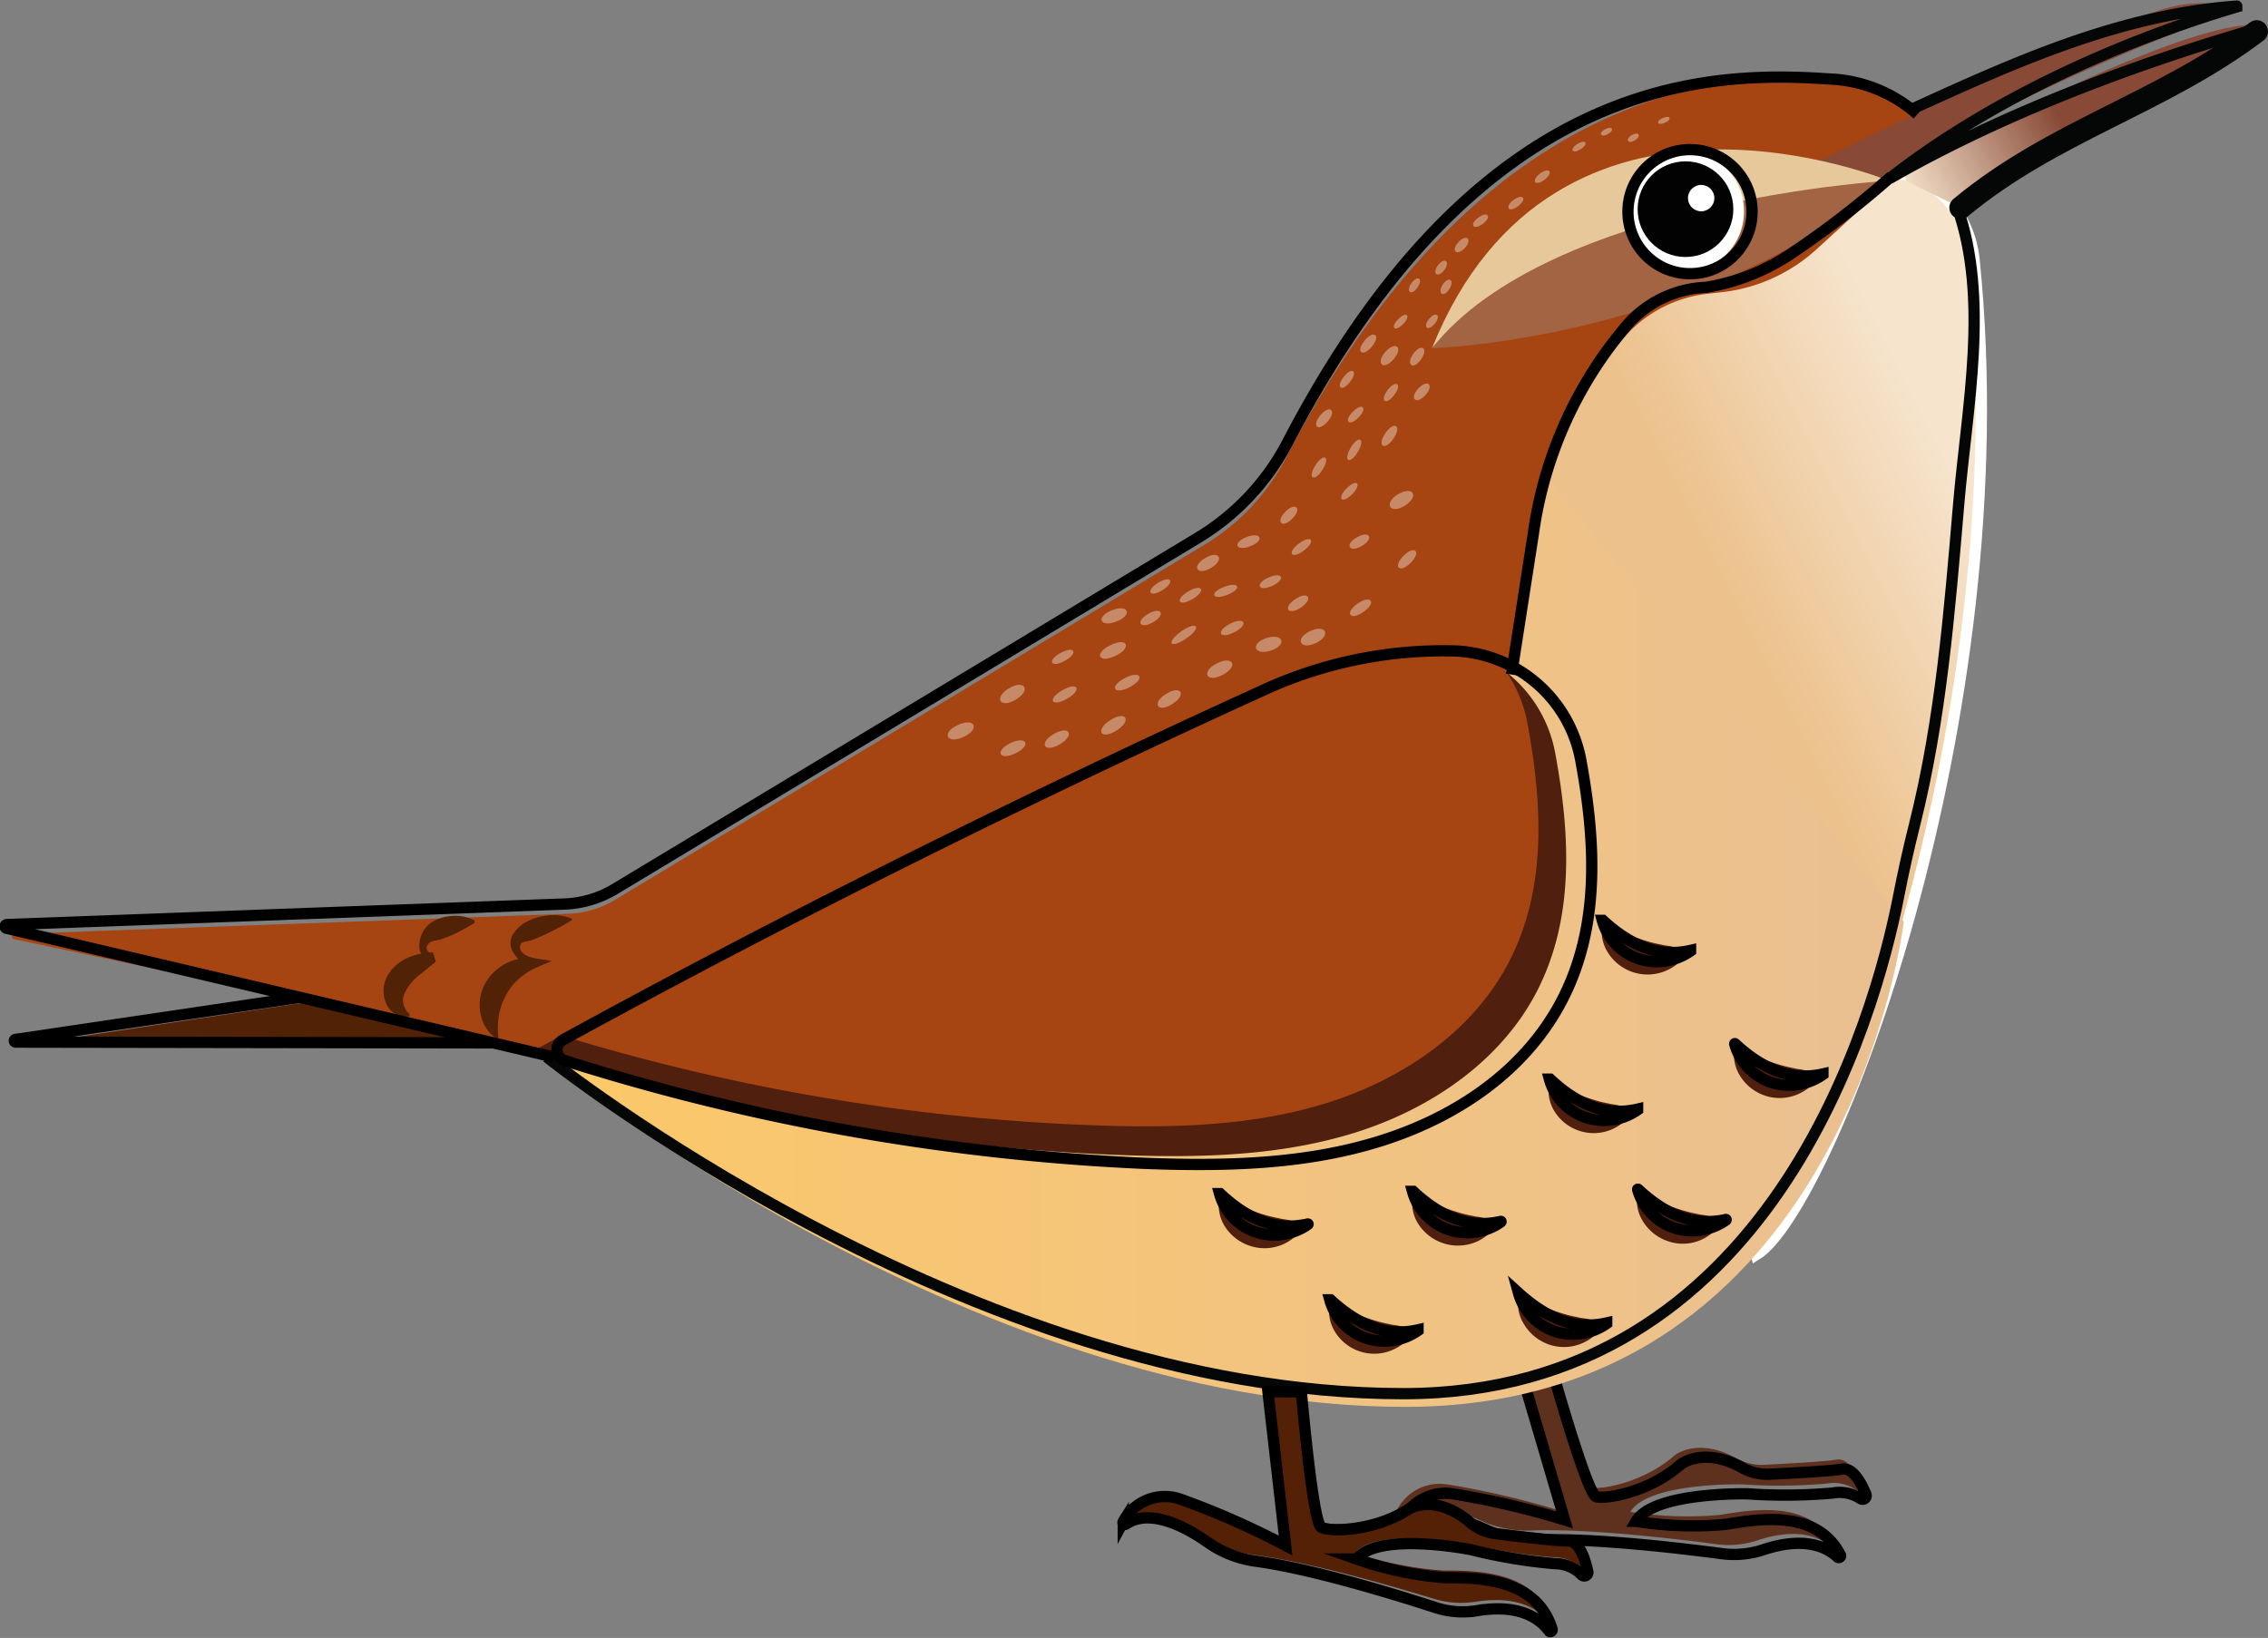 <svg id="Layer_1" data-name="Layer 1" xmlns="http://www.w3.org/2000/svg" xmlns:xlink="http://www.w3.org/1999/xlink" viewBox="0 0 200.98 145.18"><rect x="0" y="0" width="200.98" height="145.18" fill="#808080" stroke="none"/><defs><style>.cls-1{fill:#151515;}.cls-2{fill:#5e311e;}.cls-17,.cls-18,.cls-3{fill:none;}.cls-3{stroke:#000;}.cls-17,.cls-18,.cls-3,.cls-5{stroke-miterlimit:10;}.cls-4{fill:#522206;}.cls-5{stroke:#fff;fill:url(#linear-gradient);}.cls-6{fill:url(#linear-gradient-2);}.cls-7{fill:#a74512;}.cls-8{fill:#884a37;}.cls-9{fill:url(#linear-gradient-3);}.cls-10{fill:#e6c89a;}.cls-11{fill:#a36444;}.cls-12{fill:#fff;}.cls-13{fill:#020202;}.cls-14{fill:#511f0d;}.cls-15{fill:#542107;}.cls-16{opacity:0.37;}.cls-17,.cls-18{stroke:#050706;}.cls-18{stroke-linecap:round;stroke-width:2px;}</style><linearGradient id="linear-gradient" x1="321.33" y1="291.64" x2="366.62" y2="268.87" gradientUnits="userSpaceOnUse"><stop offset="0.55" stop-color="#ecc18c"/><stop offset="1" stop-color="#f6e4cd"/></linearGradient><linearGradient id="linear-gradient-2" x1="235.29" y1="299.06" x2="356.5" y2="299.06" gradientUnits="userSpaceOnUse"><stop offset="0" stop-color="#fcc868"/><stop offset="1" stop-color="#eac092"/></linearGradient><linearGradient id="linear-gradient-3" x1="354.83" y1="233.84" x2="385.14" y2="218.61" gradientTransform="matrix(1, -0.03, 0.03, 1.02, -4.98, 5.9)" gradientUnits="userSpaceOnUse"><stop offset="0" stop-color="#f6e4cd"/><stop offset="0.45" stop-color="#884a37"/></linearGradient></defs><title>canyon_wren</title><path class="cls-1" d="M356.76,344.52" transform="translate(-187.76 -215.81)"/><path class="cls-2" d="M324.91,336.77s2.95,10.61,3.79,10.87,4.69-.39,7.46-2.83c0,0,2-1.67,5.48.26a4.57,4.57,0,0,0,2.4.58c1.94-.1,5.37-.28,6.45-.46s1.68,1.17,2.12,2.24a.31.31,0,0,1-.47.38,3.4,3.4,0,0,0-2.48-.5,48.64,48.64,0,0,1-7.53.07s-8.35-.19-9.89,2.44a32,32,0,0,0,8,.26c2.85-.48,8-1.34,10.09,2.69a.17.17,0,0,1-.26.2c-.92-.85-2.86-1.84-6.52-.64a8.18,8.18,0,0,1-3.64.36c-3.64-.48-11.43-1.41-16.44-1.22a10,10,0,0,1-4.51-.89c-2.18-1-5.51-2-7.35-.28a.16.16,0,0,1-.26-.18,4.26,4.26,0,0,1,4.65-2.74,74.12,74.12,0,0,1,9.9,2.31l-3.66-12.47Z" transform="translate(-187.76 -215.81)"/><path class="cls-3" d="M325.41,337.61s3,10.61,3.79,10.86,4.7-.38,7.46-2.83c0,0,2-1.66,5.48.26a4.5,4.5,0,0,0,2.4.58c1.95-.09,5.37-.27,6.46-.45.93-.16,1.67,1.16,2.11,2.23a.32.32,0,0,1-.47.39,3.38,3.38,0,0,0-2.48-.5,48.51,48.51,0,0,1-7.52.07s-8.36-.2-9.9,2.44a32,32,0,0,0,8,.26c2.85-.48,8-1.34,10.09,2.69a.16.16,0,0,1-.25.2c-.92-.85-2.87-1.85-6.52-.65a8.23,8.23,0,0,1-3.65.37c-3.64-.48-11.42-1.41-16.44-1.22a10,10,0,0,1-4.51-.89c-2.18-1-5.5-2-7.35-.28a.16.16,0,0,1-.26-.19,4.27,4.27,0,0,1,4.66-2.73,74.12,74.12,0,0,1,9.9,2.31l-3.67-12.47Z" transform="translate(-187.76 -215.81)"/><polygon class="cls-4" points="47.52 92.63 2.56 92.56 29.47 88.49 47.52 92.63"/><path class="cls-3" d="M232.43,308.25l-43.28-.07a.12.12,0,0,1,0-.24L215,304.11h.05l17.37,3.9A.12.12,0,0,1,232.43,308.25Z" transform="translate(-187.76 -215.81)"/><path class="cls-5" d="M362.69,238.82c4.17,40.89-12.84,84.27-19.29,88.2L324.25,257.8s4-22.8,29.35-26.64C358.33,230.45,362.2,234.06,362.69,238.82Z" transform="translate(-187.76 -215.81)"/><path class="cls-6" d="M324.44,257.61l-89.15,51.62s37.92,31.28,77,31.28,44.18-43,44.18-43Z" transform="translate(-187.76 -215.81)"/><path class="cls-7" d="M351.38,223.11c-10.17-1.5-32.46.08-49.62,33.22a19.57,19.57,0,0,1-7.24,7.75l-52.27,31.5a8.63,8.63,0,0,1-4.08,1.22L189,298.6a.23.23,0,0,0,0,.45l46.29,9.79s41.28,6.69,83.23-30a11.34,11.34,0,0,0,3.75-6.93l1.1-7.86a35.64,35.64,0,0,1,8.29-18.3h0a11.47,11.47,0,0,1,7.42-3.9l1.26-.14a14.9,14.9,0,0,0,8.4-3.81l10.11-9.24h0A9.72,9.72,0,0,0,351.38,223.11Z" transform="translate(-187.76 -215.81)"/><path class="cls-8" d="M348.68,230.24s20.71-10.49,30.71-13.6a11.86,11.86,0,0,1,6.83-.08h0s-23.07,8.25-30.89,15.25Z" transform="translate(-187.76 -215.81)"/><path class="cls-9" d="M363.54,227.51c6.24-3.74,19.91-9.93,24.35-9.47,0,0-24.14,13.3-26.39,16.18l-4.85-2.37-.15-1.22A24.76,24.76,0,0,0,363.54,227.51Z" transform="translate(-187.76 -215.81)"/><path class="cls-10" d="M355.33,231.91s-29.72-12.48-40.67,14.76C314.66,246.67,324.05,235.32,355.33,231.91Z" transform="translate(-187.76 -215.81)"/><path class="cls-11" d="M355.33,231.81s-30.24,1.71-40.67,14.86C314.66,246.67,337.6,246.09,355.33,231.81Z" transform="translate(-187.76 -215.81)"/><circle class="cls-12" cx="149.16" cy="18.74" r="5.39"/><circle class="cls-13" cx="149.36" cy="18.54" r="4.24"/><circle class="cls-3" cx="149.76" cy="18.76" r="5.5"/><circle class="cls-12" cx="150.75" cy="17.56" r="1.17"/><path class="cls-14" d="M314.48,272.87a11.84,11.84,0,0,1,11.11,9.77c1.33,7.21,1.67,14.55-1.59,20.95-3.18,6.24-9.43,10.5-16.12,12.6s-13.82,2.26-20.82,2a183.79,183.79,0,0,1-51.68-9.43c20.75-11.28,41.12-22.91,62.63-32.67A38.17,38.17,0,0,1,314.48,272.87Z" transform="translate(-187.76 -215.81)"/><path class="cls-7" d="M312,270.22A11.85,11.85,0,0,1,323.13,280c1.33,7.21,1.67,14.55-1.59,20.95-3.18,6.24-9.44,10.5-16.12,12.6s-13.82,2.26-20.82,2a183.86,183.86,0,0,1-51.69-9.43c20.76-11.28,41.13-22.91,62.64-32.68A38.31,38.31,0,0,1,312,270.22Z" transform="translate(-187.76 -215.81)"/><path class="cls-4" d="M238.48,297.34a17.93,17.93,0,0,1-1.8,1,14.6,14.6,0,0,1-1.72.77c-.65.25-1.09.07-1.11.65s.69.86,1.35,1l1.47.22-1.61.7a6.18,6.18,0,0,0-1.51,1.07,4.9,4.9,0,0,0-1,1.37,5.46,5.46,0,0,0-.56,1.61,6.84,6.84,0,0,0-.06,2.05l-.17.1a3.34,3.34,0,0,1-1.37-2,4,4,0,0,1,.22-2.62,4.37,4.37,0,0,1,1.8-1.95,3.89,3.89,0,0,1,2.48-.53l-.14.91a4.4,4.4,0,0,1-1.62-1.64,1.84,1.84,0,0,1-.14-.69,1.58,1.58,0,0,1,.24-.76,3.59,3.59,0,0,1,.9-.92,5,5,0,0,1,2.08-.71,4.28,4.28,0,0,1,2.2.26Z" transform="translate(-187.76 -215.81)"/><path class="cls-4" d="M229.82,297.6a13.54,13.54,0,0,1-1.56.88,10.36,10.36,0,0,1-1.45.6c-.44.11-.93.1-1.17.51a.45.45,0,0,0,.05.55c.13.15.37.17.44.07l.25.85c-.54.4-1,.84-1.45,1.16a4.6,4.6,0,0,0-1,1.08,2.48,2.48,0,0,0-.45,1,1.65,1.65,0,0,0,.57,1.39l0,.2A1.86,1.86,0,0,1,222,304.8a2.77,2.77,0,0,1,.17-2.64,3.94,3.94,0,0,1,1.85-1.51,5.82,5.82,0,0,1,2.05-.42l.24.85a1.44,1.44,0,0,1-1.38-1.65,2.5,2.5,0,0,1,1.15-1.92,4.05,4.05,0,0,1,1.84-.52,3.68,3.68,0,0,1,1.9.41Z" transform="translate(-187.76 -215.81)"/><path class="cls-15" d="M302.93,339.34s1,10.94,1.76,11.34,4.69.39,7.82-1.57c0,0,2.29-1.31,5.37,1.16a4.48,4.48,0,0,0,2.27,1c1.93.23,5.34.62,6.44.62.94,0,1.46,1.42,1.72,2.55a.32.32,0,0,1-.53.3,3.35,3.35,0,0,0-2.37-.9,48.93,48.93,0,0,1-7.42-1.17s-8.22-1.56-10.17.78a31.69,31.69,0,0,0,7.82,1.57c2.89,0,8.11,0,9.51,4.31a.16.16,0,0,1-.28.16c-.77-1-2.53-2.29-6.33-1.71a8.25,8.25,0,0,1-3.66-.24c-3.51-1.07-11-3.27-16-3.91a10,10,0,0,1-4.3-1.62c-2-1.32-5.1-2.88-7.21-1.48a.16.16,0,0,1-.22-.23,4.27,4.27,0,0,1,5-1.93,73.92,73.92,0,0,1,9.38,3.91L300,339.34Z" transform="translate(-187.76 -215.81)"/><g class="cls-16"><path class="cls-12" d="M335.7,226.26c-.12-.28-1.12.16-1,.44S335.83,226.54,335.7,226.26Z" transform="translate(-187.76 -215.81)"/><path class="cls-12" d="M330,227.26c-.63.34-.4.78.23.44S330.67,226.93,330,227.26Z" transform="translate(-187.76 -215.81)"/><path class="cls-12" d="M332.36,227.79c-.62.36-.35.83.27.46S333,227.42,332.36,227.79Z" transform="translate(-187.76 -215.81)"/><path class="cls-12" d="M327.54,228.57c-.75.48-.46.93.29.46S328.29,228.1,327.54,228.57Z" transform="translate(-187.76 -215.81)"/><path class="cls-12" d="M321.88,233.54c-.84.63-.43,1.18.41.54S322.72,232.91,321.88,233.54Z" transform="translate(-187.76 -215.81)"/><path class="cls-12" d="M324.22,231.2c-.83.64-.43,1.18.41.54S325.06,230.56,324.22,231.2Z" transform="translate(-187.76 -215.81)"/><path class="cls-12" d="M317,237.27c-.71.77-.14,1.29.57.52S317.71,236.5,317,237.27Z" transform="translate(-187.76 -215.81)"/><path class="cls-12" d="M318.76,235.1c-.84.62-.44,1.17.4.55S319.6,234.48,318.76,235.1Z" transform="translate(-187.76 -215.81)"/><path class="cls-12" d="M315.6,241.05c-.5.81.09,1.18.6.37S316.11,240.24,315.6,241.05Z" transform="translate(-187.76 -215.81)"/><path class="cls-12" d="M312.84,240.91c-.55.77,0,1.15.53.38S313.4,240.14,312.84,240.91Z" transform="translate(-187.76 -215.81)"/><path class="cls-12" d="M311.66,244.11c-.75.75-.31,1.18.43.43S312.4,243.35,311.66,244.11Z" transform="translate(-187.76 -215.81)"/><path class="cls-12" d="M314.4,244.08c-.61.74-.11,1.16.5.42S315,243.35,314.4,244.08Z" transform="translate(-187.76 -215.81)"/><path class="cls-12" d="M308.68,246c-.82,1-.18,1.53.65.53S309.5,245,308.68,246Z" transform="translate(-187.76 -215.81)"/><path class="cls-12" d="M310.52,247c-.9,1.05-.16,1.69.74.64S311.42,246,310.52,247Z" transform="translate(-187.76 -215.81)"/><path class="cls-12" d="M313,247.17c-.7,1,0,1.48.69.49S313.72,246.19,313,247.17Z" transform="translate(-187.76 -215.81)"/><path class="cls-12" d="M313.44,250.25c-.82.9-.19,1.47.63.58S314.26,249.36,313.44,250.25Z" transform="translate(-187.76 -215.81)"/><path class="cls-12" d="M307.64,252.31c-.84.85-.33,1.36.51.5S308.48,251.45,307.64,252.31Z" transform="translate(-187.76 -215.81)"/><path class="cls-12" d="M310.73,250.38c-.73,1-.16,1.4.58.44S311.47,249.42,310.73,250.38Z" transform="translate(-187.76 -215.81)"/><path class="cls-12" d="M310.53,254.2c-.79,1.14-.07,1.63.71.49S311.32,253.06,310.53,254.2Z" transform="translate(-187.76 -215.81)"/><path class="cls-12" d="M307.08,259.11c-.9.92-.39,1.42.51.49S308,258.19,307.08,259.11Z" transform="translate(-187.76 -215.81)"/><path class="cls-12" d="M312.14,265.07c-1,1-.35,1.61.63.62S313.11,264.09,312.14,265.07Z" transform="translate(-187.76 -215.81)"/><path class="cls-12" d="M302.85,264c-1.09.82-.64,1.43.45.61S304,263.15,302.85,264Z" transform="translate(-187.76 -215.81)"/><path class="cls-12" d="M304.33,257.05c-.74,1.15-.12,1.55.62.4S305.07,255.89,304.33,257.05Z" transform="translate(-187.76 -215.81)"/><path class="cls-12" d="M308,263.44c-1.12.64-.68,1.41.44.76S309.12,262.79,308,263.44Z" transform="translate(-187.76 -215.81)"/><path class="cls-12" d="M308.07,269.31c-1.19.84-.69,1.57.51.74S309.27,268.48,308.07,269.31Z" transform="translate(-187.76 -215.81)"/><path class="cls-12" d="M302.55,268.91c-1.15.77-.66,1.52.49.75S303.7,268.15,302.55,268.91Z" transform="translate(-187.76 -215.81)"/><path class="cls-12" d="M300.17,267c-1.24.56-.91,1.3.33.74S301.41,266.45,300.17,267Z" transform="translate(-187.76 -215.81)"/><path class="cls-12" d="M298.23,263.41c-1.26.49-1,1.32.32.82S299.5,262.91,298.23,263.41Z" transform="translate(-187.76 -215.81)"/><path class="cls-12" d="M293.05,268.24c-1.23.74-.84,1.4.4.66S294.29,267.5,293.05,268.24Z" transform="translate(-187.76 -215.81)"/><path class="cls-12" d="M296.76,271.1c-1.31.67-.93,1.42.38.75S298.07,270.43,296.76,271.1Z" transform="translate(-187.76 -215.81)"/><path class="cls-12" d="M303.86,271.75c-1.4.66-.9,1.72.5,1.06S305.27,271.08,303.86,271.75Z" transform="translate(-187.76 -215.81)"/><path class="cls-12" d="M295.58,274.62c-1.44.74-.9,1.78.54,1S297,273.88,295.58,274.62Z" transform="translate(-187.76 -215.81)"/><path class="cls-12" d="M292.44,271.77c-1.4,1-1,1.61.44.63S293.84,270.79,292.44,271.77Z" transform="translate(-187.76 -215.81)"/><path class="cls-12" d="M287.44,275.91c-1.42.74-1,1.55.42.81S288.87,275.18,287.44,275.91Z" transform="translate(-187.76 -215.81)"/><path class="cls-12" d="M289.51,270.22c-1.17.68-.74,1.42.43.74S290.67,269.54,289.51,270.22Z" transform="translate(-187.76 -215.81)"/><path class="cls-12" d="M291.09,277.32c-1.31.83-.75,1.72.56.89S292.41,276.49,291.09,277.32Z" transform="translate(-187.76 -215.81)"/><path class="cls-12" d="M300,272.36c-1.48.47-1.13,1.59.36,1.12S301.5,271.89,300,272.36Z" transform="translate(-187.76 -215.81)"/><path class="cls-12" d="M272.65,280.07c-1.51.68-1,1.75.49,1.06S274.16,279.38,272.65,280.07Z" transform="translate(-187.76 -215.81)"/><path class="cls-12" d="M286.16,273c-1.49.72-1.05,1.66.45.94S287.67,272.25,286.16,273Z" transform="translate(-187.76 -215.81)"/><path class="cls-12" d="M281.89,277c-1.37.79-.95,1.53.43.74S283.27,276.18,281.89,277Z" transform="translate(-187.76 -215.81)"/><path class="cls-12" d="M286.14,279.65c-1.39.89-.81,1.79.58.9S287.53,278.75,286.14,279.65Z" transform="translate(-187.76 -215.81)"/><path class="cls-12" d="M277.3,281.68c-1.42.69-1,1.6.45.9S278.73,281,277.3,281.68Z" transform="translate(-187.76 -215.81)"/><path class="cls-12" d="M281.14,280.87c-1.38.8-.84,1.72.54.91S282.51,280.06,281.14,280.87Z" transform="translate(-187.76 -215.81)"/><path class="cls-12" d="M277.17,276.82c-1.39.83-.78,1.84.61,1S278.56,276,277.17,276.82Z" transform="translate(-187.76 -215.81)"/><path class="cls-12" d="M311.63,259.63c-1.31.81-.69,1.81.62,1S313,258.82,311.63,259.63Z" transform="translate(-187.76 -215.81)"/><path class="cls-12" d="M286.3,269.9c-1.47.59-1.08,1.56.39,1S287.77,269.31,286.3,269.9Z" transform="translate(-187.76 -215.81)"/><path class="cls-12" d="M281.74,273.69c-1.23.68-.85,1.37.38.69S283,273,281.74,273.69Z" transform="translate(-187.76 -215.81)"/><path class="cls-12" d="M294.56,265.27c-1.25.73-.74,1.61.51.88S295.8,264.54,294.56,265.27Z" transform="translate(-187.76 -215.81)"/><path class="cls-12" d="M290.38,267.47c-1.14.71-.74,1.36.4.64S291.53,266.76,290.38,267.47Z" transform="translate(-187.76 -215.81)"/><path class="cls-12" d="M296.24,267.83c-1.35.52-1.07,1.23.27.71S297.58,267.3,296.24,267.83Z" transform="translate(-187.76 -215.81)"/><path class="cls-12" d="M301.66,261.17c-.9.91-.28,1.53.62.61S302.56,260.26,301.66,261.17Z" transform="translate(-187.76 -215.81)"/><path class="cls-12" d="M306.83,249.22c-.73.95-.17,1.39.57.43S307.56,248.26,306.83,249.22Z" transform="translate(-187.76 -215.81)"/><path class="cls-12" d="M307.45,255.5c-.7,1.18-.08,1.55.63.37S308.16,254.31,307.45,255.5Z" transform="translate(-187.76 -215.81)"/><path class="cls-12" d="M304.77,252.61c-.83,1-.18,1.53.65.55S305.6,251.63,304.77,252.61Z" transform="translate(-187.76 -215.81)"/><path class="cls-12" d="M315.19,239.32c-.57.77,0,1.19.56.42S315.76,238.56,315.19,239.32Z" transform="translate(-187.76 -215.81)"/></g><path class="cls-17" d="M236.22,309.51s37.24,29.83,75.9,29.83c32.62,0,41.79-33.49,43.86-43.95q.64-3.3,1.46-6.56c2.32-9.29,3.07-18.73,3.89-28.34.73-8.58,2.75-18.22-.14-26.34" transform="translate(-187.76 -215.81)"/><path class="cls-17" d="M388,218.29a0,0,0,0,0,0,0c-11,3.16-22.9,7.65-32.82,13.36,8.76-6.87,20.12-12.06,30.79-15.23,0,0,0-.08,0-.07-10.37.77-19.53,4.9-29,9.24" transform="translate(-187.76 -215.81)"/><path class="cls-3" d="M357.67,225.94a12.46,12.46,0,0,0-7.82-3.13c-10.79-.74-31.05-.37-48,32.23a21.48,21.48,0,0,1-8,8.48l-51.57,31.07a9.31,9.31,0,0,1-4.53,1.35l-49.37,1.82a.17.17,0,0,0,0,.34l48.45,11.41" transform="translate(-187.76 -215.81)"/><path class="cls-3" d="M321.7,275.6l1.94-12.5a36.07,36.07,0,0,1,8.29-18.46h0a9.78,9.78,0,0,1,7-3.36h0a19.17,19.17,0,0,0,7.33-2.84,83.61,83.61,0,0,0,9.1-7" transform="translate(-187.76 -215.81)"/><path class="cls-3" d="M316.74,273.51a11.84,11.84,0,0,1,11.12,9.78c1.32,7.22,1.67,14.58-1.59,21s-9.45,10.53-16.14,12.64-13.83,2.26-20.84,2a198.92,198.92,0,0,1-51.47-9.11,1,1,0,0,1-.17-1.84c20.07-11,41.78-21.78,62.6-31.24A38.23,38.23,0,0,1,316.74,273.51Z" transform="translate(-187.76 -215.81)"/><path class="cls-18" d="M361.5,234.22c8.17-6.8,17.76-9.22,26.24-15.62" transform="translate(-187.76 -215.81)"/><path class="cls-14" d="M329.78,297.54c.87.43,1.52.76,2.11,1a12.54,12.54,0,0,0,1.53.6,11.31,11.31,0,0,0,1.58.4c.32.1.66.09,1.05.2a8.8,8.8,0,0,1,1.28.26,4.36,4.36,0,0,1-.8,1.13,4.15,4.15,0,0,1-6.31-.93A3.52,3.52,0,0,1,329.78,297.54Z" transform="translate(-187.76 -215.81)"/><path class="cls-3" d="M337.57,300.05a0,0,0,0,1,0,.05,5.17,5.17,0,0,1-4.65.68,5,5,0,0,1-3.17-3.39,0,0,0,0,1,.05,0C332,299.4,334.51,300.75,337.57,300.05Z" transform="translate(-187.76 -215.81)"/><path class="cls-14" d="M341.51,308.49c.87.43,1.52.76,2.11,1a12.54,12.54,0,0,0,1.53.6,12.91,12.91,0,0,0,1.58.4c.32.1.66.09,1,.2a8.8,8.8,0,0,1,1.28.26,4.36,4.36,0,0,1-.8,1.13,4.11,4.11,0,0,1-4,.86,4.18,4.18,0,0,1-2.27-1.79A3.52,3.52,0,0,1,341.51,308.49Z" transform="translate(-187.76 -215.81)"/><path class="cls-3" d="M349.3,311a0,0,0,0,1,0,.05,5.17,5.17,0,0,1-4.65.68,5,5,0,0,1-3.17-3.39s0-.06.05,0C343.7,310.34,346.24,311.7,349.3,311Z" transform="translate(-187.76 -215.81)"/><path class="cls-14" d="M325.09,311.62c.87.42,1.52.76,2.1,1a11.51,11.51,0,0,0,1.54.59,11.22,11.22,0,0,0,1.58.41c.31.09.66.09,1,.2a10,10,0,0,1,1.29.25,4.09,4.09,0,0,1-7.11.21A3.47,3.47,0,0,1,325.09,311.62Z" transform="translate(-187.76 -215.81)"/><path class="cls-3" d="M332.88,314.12a0,0,0,0,1,0,.06,5.15,5.15,0,0,1-4.64.67,5,5,0,0,1-3.18-3.39s0,0,.06,0C327.27,313.47,329.82,314.83,332.88,314.12Z" transform="translate(-187.76 -215.81)"/><path class="cls-14" d="M332.91,321.39c.87.43,1.52.76,2.11,1a11.1,11.1,0,0,0,1.53.6,12.78,12.78,0,0,0,1.58.41c.31.09.66.09,1,.19a10.14,10.14,0,0,1,1.29.26,4.16,4.16,0,0,1-.81,1.13,4,4,0,0,1-4,.86,4.14,4.14,0,0,1-2.27-1.79A3.47,3.47,0,0,1,332.91,321.39Z" transform="translate(-187.76 -215.81)"/><path class="cls-3" d="M340.7,323.9s.05,0,0,.06a5.15,5.15,0,0,1-4.64.67,5,5,0,0,1-3.18-3.39s0-.05.06,0C335.1,323.25,337.64,324.6,340.7,323.9Z" transform="translate(-187.76 -215.81)"/><path class="cls-14" d="M313,321.57c.87.42,1.52.76,2.1,1a11,11,0,0,0,1.54.59,10.87,10.87,0,0,0,1.58.41c.31.09.66.09,1,.2a10,10,0,0,1,1.29.25,4.07,4.07,0,0,1-.81,1.14,4.19,4.19,0,0,1-1.15.74,4.18,4.18,0,0,1-5.15-1.67A3.47,3.47,0,0,1,313,321.57Z" transform="translate(-187.76 -215.81)"/><path class="cls-3" d="M320.75,324.07s.06,0,0,.06a5.15,5.15,0,0,1-4.64.67,5,5,0,0,1-3.18-3.39,0,0,0,0,1,.06,0C315.15,323.42,317.7,324.78,320.75,324.07Z" transform="translate(-187.76 -215.81)"/><path class="cls-14" d="M322.36,330.56c.86.43,1.51.76,2.1,1a12.54,12.54,0,0,0,1.53.6,11.31,11.31,0,0,0,1.58.4c.32.1.66.09,1.05.2a8.54,8.54,0,0,1,1.28.26,4.36,4.36,0,0,1-.8,1.13,4.11,4.11,0,0,1-4,.86,4.18,4.18,0,0,1-2.27-1.79A3.47,3.47,0,0,1,322.36,330.56Z" transform="translate(-187.76 -215.81)"/><path class="cls-3" d="M330.14,333.07a0,0,0,0,1,0,.05,5.17,5.17,0,0,1-4.65.68,5,5,0,0,1-3.17-3.39,0,0,0,0,1,0,0C324.54,332.42,327.08,333.77,330.14,333.07Z" transform="translate(-187.76 -215.81)"/><path class="cls-14" d="M305.64,331.17c.87.43,1.52.77,2.1,1a13.06,13.06,0,0,0,1.54.59,12.33,12.33,0,0,0,1.58.41c.31.09.66.09,1,.19a12.26,12.26,0,0,1,1.29.26,4.08,4.08,0,0,1-7.11.2A3.46,3.46,0,0,1,305.64,331.17Z" transform="translate(-187.76 -215.81)"/><path class="cls-3" d="M313.42,333.68a0,0,0,0,1,0,.06,5.15,5.15,0,0,1-4.64.67,5,5,0,0,1-3.18-3.39s0,0,.06,0C307.82,333,310.37,334.39,313.42,333.68Z" transform="translate(-187.76 -215.81)"/><path class="cls-14" d="M295.87,321.79c.87.43,1.51.76,2.1,1a12.91,12.91,0,0,0,3.12,1c.31.1.65.09,1,.2a8.3,8.3,0,0,1,1.28.26,4.36,4.36,0,0,1-.8,1.13,4.19,4.19,0,0,1-1.15.74,4.09,4.09,0,0,1-2.89.12,4.18,4.18,0,0,1-2.27-1.79A3.47,3.47,0,0,1,295.87,321.79Z" transform="translate(-187.76 -215.81)"/><path class="cls-3" d="M303.65,324.3s.06,0,0,.05A5.17,5.17,0,0,1,299,325a5,5,0,0,1-3.17-3.39,0,0,0,0,1,.05,0C298.05,323.65,300.6,325,303.65,324.3Z" transform="translate(-187.76 -215.81)"/><path class="cls-3" d="M303.08,339.18s1,11.57,1.76,12,4.69.41,7.82-1.65c0,0,2.29-1.38,5.37,1.22a4.4,4.4,0,0,0,2.26,1c1.94.24,5.35.65,6.45.65.94,0,1.46,1.5,1.72,2.69a.32.32,0,0,1-.53.32,3.32,3.32,0,0,0-2.37-1,46.59,46.59,0,0,1-7.43-1.24s-8.21-1.65-10.16.83a30.37,30.37,0,0,0,7.82,1.65c2.89,0,8.11,0,9.51,4.56.05.18-.17.32-.28.16-.77-1.05-2.53-2.42-6.33-1.8a7.83,7.83,0,0,1-3.66-.25c-3.51-1.14-11-3.46-16-4.13a9.75,9.75,0,0,1-4.3-1.71c-2-1.4-5.1-3-7.21-1.57-.15.11-.32-.08-.22-.24a4.18,4.18,0,0,1,5-2,72.47,72.47,0,0,1,9.38,4.13l-1.56-13.63Z" transform="translate(-187.76 -215.81)"/></svg>